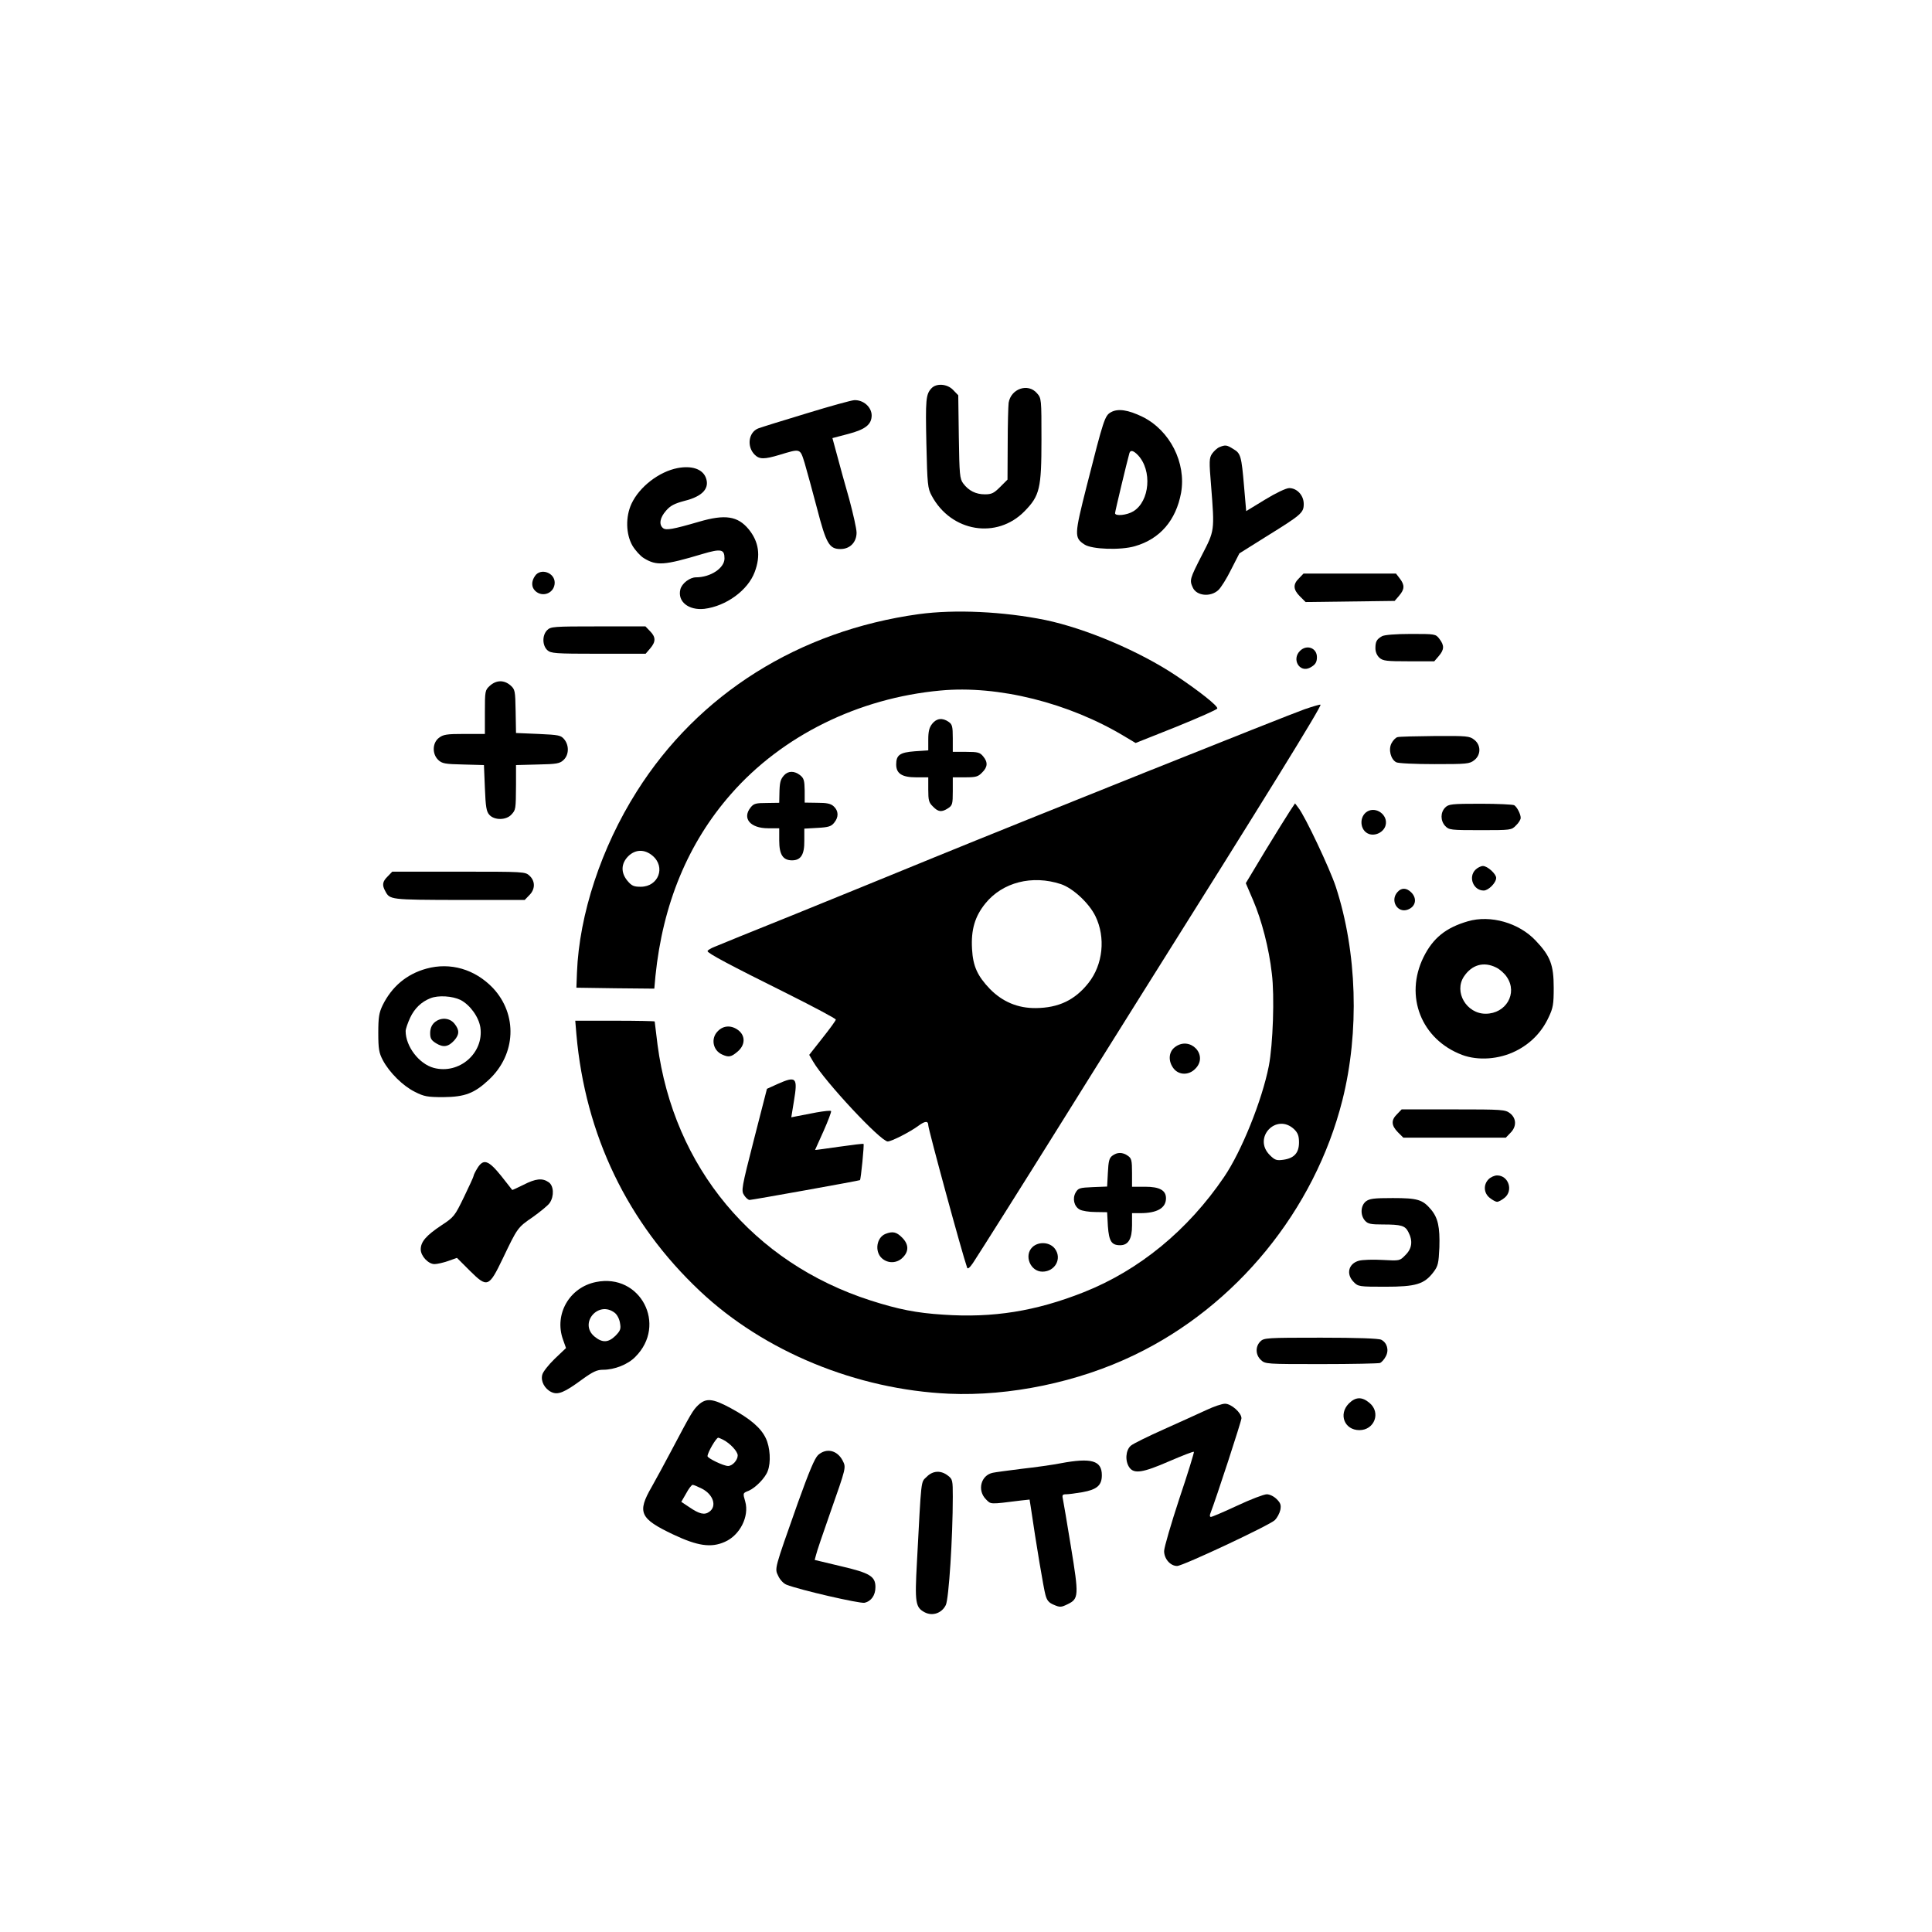 <?xml version="1.0" standalone="no"?>
<!DOCTYPE svg PUBLIC "-//W3C//DTD SVG 20010904//EN"
 "http://www.w3.org/TR/2001/REC-SVG-20010904/DTD/svg10.dtd">
<svg version="1.0" xmlns="http://www.w3.org/2000/svg"
 width="1024pt" height="1024pt" viewBox="0 0 1024 1024"
 preserveAspectRatio="xMidYMid meet">

<g transform="translate(0,1024) scale(0.1,-0.1)"
fill="#000000" stroke="none">
<path d="M4937 8182 c-30 -32 -32 -60 -27 -294 5 -217 7 -236 28 -275 103
-193 346 -233 493 -82 80 82 89 120 89 379 0 216 0 219 -24 246 -47 55 -138
24 -150 -51 -2 -16 -5 -115 -5 -219 l-1 -188 -39 -39 c-33 -33 -45 -39 -81
-39 -48 0 -86 19 -115 58 -18 25 -20 45 -23 247 l-3 220 -27 28 c-31 33 -89
37 -115 9z"/>
<path d="M4275 8049 c-126 -38 -242 -74 -257 -80 -51 -21 -61 -96 -18 -139 25
-25 51 -25 131 -1 113 34 109 36 134 -44 11 -38 41 -146 65 -238 49 -189 65
-217 125 -217 50 0 85 36 85 87 0 20 -18 100 -39 178 -22 77 -51 181 -64 231
l-25 92 84 22 c91 24 124 50 124 99 -1 44 -44 82 -92 80 -13 0 -126 -31 -253
-70z"/>
<path d="M5888 8055 c-32 -18 -38 -35 -128 -390 -66 -261 -67 -275 -12 -311
39 -26 192 -31 267 -9 133 38 218 137 245 283 28 159 -59 331 -205 403 -76 37
-130 45 -167 24z m143 -227 c77 -81 63 -245 -24 -298 -34 -21 -97 -27 -97 -10
0 9 63 272 76 318 5 18 21 15 45 -10z"/>
<path d="M6463 7870 c-12 -5 -29 -21 -39 -35 -15 -23 -16 -39 -5 -169 19 -242
19 -237 -49 -369 -64 -125 -66 -132 -48 -171 20 -45 95 -52 136 -13 13 12 44
61 67 108 l44 86 142 89 c187 116 199 126 199 173 0 46 -36 84 -77 84 -16 0
-71 -26 -128 -61 l-100 -61 -11 128 c-14 165 -18 178 -57 201 -35 22 -42 23
-74 10z"/>
<path d="M3591 7759 c-98 -19 -202 -99 -244 -189 -32 -69 -30 -161 5 -222 15
-25 42 -55 60 -66 68 -42 108 -39 312 22 98 29 116 25 116 -24 0 -51 -74 -100
-151 -100 -33 0 -75 -32 -83 -64 -16 -64 43 -112 127 -103 115 14 231 98 267
195 33 87 22 161 -32 227 -58 70 -125 80 -262 40 -141 -41 -176 -47 -192 -34
-23 19 -16 56 16 92 23 27 45 38 97 52 98 24 137 68 113 126 -19 44 -75 62
-149 48z"/>
<path d="M2836 7188 c-21 -30 -20 -61 2 -81 40 -36 102 -9 102 45 0 53 -74 79
-104 36z"/>
<path d="M6885 7175 c-33 -32 -31 -60 5 -96 l30 -30 236 3 236 3 24 28 c29 34
30 56 3 91 l-20 26 -245 0 -245 0 -24 -25z"/>
<path d="M4870 6985 c-636 -88 -1169 -423 -1495 -940 -188 -297 -305 -652
-317 -960 l-3 -80 206 -3 207 -2 6 67 c39 382 173 706 401 965 270 308 674
508 1109 548 305 29 682 -65 978 -244 l57 -34 216 86 c118 48 216 91 217 97 3
14 -96 92 -217 173 -196 131 -480 251 -695 296 -222 45 -479 57 -670 31z
m-1412 -1280 c72 -60 32 -165 -62 -165 -37 0 -48 5 -70 31 -36 43 -35 91 3
130 38 38 87 39 129 4z"/>
<path d="M2900 6900 c-27 -27 -26 -81 1 -106 19 -17 40 -19 271 -19 l250 0 24
28 c31 36 30 61 -1 92 l-24 25 -251 0 c-237 0 -251 -1 -270 -20z"/>
<path d="M7325 6868 c-28 -16 -35 -28 -35 -64 0 -19 8 -38 21 -50 19 -17 37
-19 156 -19 l135 0 24 28 c29 34 30 56 3 91 -20 26 -22 26 -152 26 -79 0 -140
-5 -152 -12z"/>
<path d="M6890 6790 c-45 -45 -2 -117 53 -89 28 15 37 28 37 56 0 49 -54 69
-90 33z"/>
<path d="M2596 6605 c-25 -23 -26 -27 -26 -140 l0 -115 -109 0 c-94 0 -112 -3
-135 -21 -35 -27 -36 -86 -3 -117 20 -19 36 -22 132 -24 l110 -3 5 -121 c4
-101 8 -126 24 -143 26 -29 88 -29 116 1 24 26 24 27 25 158 l0 105 115 3
c101 2 117 5 137 24 29 27 30 77 4 109 -18 22 -28 24 -137 29 l-119 5 -2 115
c-2 110 -3 116 -28 138 -34 29 -75 28 -109 -3z"/>
<path d="M6915 6481 c-102 -36 -1473 -585 -1965 -786 -206 -85 -544 -222 -750
-306 -206 -83 -392 -158 -412 -167 -21 -8 -38 -19 -38 -23 0 -11 112 -71 422
-225 142 -71 258 -133 258 -138 0 -5 -32 -49 -71 -98 l-70 -89 21 -36 c62
-106 358 -423 395 -423 20 0 120 51 164 84 34 25 51 26 51 2 0 -21 180 -682
206 -755 3 -9 14 0 31 25 33 50 276 435 453 719 75 121 274 438 441 705 657
1045 955 1527 948 1535 -3 2 -40 -9 -84 -24z m-1292 -927 c63 -21 149 -100
183 -170 55 -113 40 -257 -37 -354 -72 -91 -159 -132 -279 -133 -95 -1 -176
33 -243 101 -66 69 -90 120 -95 212 -6 102 15 173 71 242 91 112 248 152 400
102z"/>
<path d="M4941 6404 c-16 -20 -21 -41 -21 -84 l0 -57 -72 -5 c-79 -6 -98 -20
-98 -70 0 -48 31 -68 105 -68 l65 0 0 -65 c0 -57 3 -69 25 -90 28 -29 46 -31
80 -9 23 15 25 23 25 90 l0 74 65 0 c57 0 69 3 90 25 30 29 32 55 6 86 -17 21
-28 24 -90 24 l-71 0 0 72 c0 63 -3 74 -22 87 -33 23 -64 19 -87 -10z"/>
<path d="M7407 6333 c-9 -2 -24 -17 -32 -33 -17 -33 -4 -84 25 -100 10 -6 102
-10 203 -10 171 0 186 1 211 21 36 28 36 80 0 108 -25 20 -39 21 -208 20 -99
-1 -189 -3 -199 -6z"/>
<path d="M4156 6131 c-20 -22 -24 -38 -25 -101 l-1 -45 -66 -1 c-57 0 -69 -3
-85 -23 -47 -58 -3 -111 92 -111 l59 0 0 -65 c0 -75 20 -105 68 -105 47 0 66
31 65 104 l0 64 69 4 c59 3 74 8 89 27 25 30 24 63 -2 87 -16 15 -37 19 -88
19 l-66 1 0 63 c-1 54 -4 66 -24 82 -30 24 -63 24 -85 0z"/>
<path d="M6838 5943 c-14 -21 -73 -116 -131 -211 l-104 -173 39 -91 c45 -105
84 -254 99 -388 15 -119 6 -377 -16 -490 -36 -183 -145 -453 -237 -588 -192
-283 -451 -495 -744 -611 -255 -101 -481 -137 -744 -119 -143 9 -238 28 -385
75 -623 200 -1044 706 -1130 1356 -8 65 -15 120 -15 123 0 2 -95 4 -211 4
l-210 0 6 -72 c47 -534 271 -1000 656 -1362 340 -320 830 -521 1319 -543 321
-14 684 61 982 205 540 259 956 768 1103 1351 91 362 78 785 -35 1131 -32 97
-164 376 -198 418 l-18 24 -26 -39z m22 -1689 c19 -19 25 -35 25 -69 0 -56
-26 -84 -83 -92 -36 -5 -45 -2 -72 25 -92 92 36 226 130 136z"/>
<path d="M7660 5960 c-26 -26 -26 -70 0 -98 20 -21 29 -22 186 -22 162 0 165
0 189 25 14 13 25 31 25 40 0 20 -19 57 -34 67 -6 4 -86 8 -178 8 -155 0 -170
-2 -188 -20z"/>
<path d="M7247 5939 c-45 -27 -40 -101 8 -119 35 -13 80 10 89 46 14 54 -50
101 -97 73z"/>
<path d="M7820 5630 c-39 -39 -11 -110 44 -110 25 0 66 41 66 67 0 21 -46 63
-70 63 -11 0 -29 -9 -40 -20z"/>
<path d="M2055 5595 c-28 -27 -31 -46 -13 -78 24 -46 25 -46 391 -47 l348 0
24 25 c32 31 33 74 2 103 -23 22 -28 22 -376 22 l-352 0 -24 -25z"/>
<path d="M7407 5512 c-41 -45 0 -114 55 -93 42 16 50 59 18 91 -25 25 -52 26
-73 2z"/>
<path d="M7780 5357 c-117 -34 -185 -89 -235 -190 -102 -207 -12 -436 204
-518 85 -32 197 -24 286 21 78 39 137 100 173 178 24 50 27 70 27 157 0 121
-18 168 -95 249 -89 95 -240 138 -360 103z m150 -245 c19 -9 45 -32 57 -51 58
-86 -5 -194 -113 -194 -101 0 -169 115 -115 197 42 63 105 81 171 48z"/>
<path d="M2260 5106 c-105 -29 -183 -95 -232 -194 -19 -40 -23 -63 -23 -147 0
-85 4 -106 24 -144 35 -66 107 -137 170 -168 49 -25 67 -28 151 -28 114 1 164
20 241 92 145 135 153 347 21 487 -95 99 -225 137 -352 102z m181 -166 c50
-26 96 -89 105 -145 20 -136 -112 -251 -247 -215 -78 21 -149 114 -149 195 0
11 11 43 24 71 23 49 59 84 107 103 42 17 117 12 160 -9z"/>
<path d="M2302 4820 c-15 -14 -22 -33 -22 -56 0 -28 6 -38 32 -54 38 -23 64
-19 96 16 27 31 28 54 1 88 -26 33 -75 35 -107 6z"/>
<path d="M3805 4775 c-39 -38 -27 -102 22 -124 35 -16 48 -14 82 15 41 34 43
83 5 113 -36 28 -79 27 -109 -4z"/>
<path d="M6226 4689 c-33 -26 -35 -75 -5 -113 28 -35 80 -36 114 -1 73 72 -28
178 -109 114z"/>
<path d="M4120 4494 l-55 -25 -69 -269 c-66 -258 -68 -271 -52 -295 9 -14 22
-25 29 -25 14 0 581 102 585 105 5 4 23 188 19 192 -2 2 -61 -5 -130 -15 -70
-10 -127 -18 -127 -17 0 0 20 45 45 100 24 54 42 102 40 106 -3 4 -37 0 -77
-7 -40 -8 -87 -17 -104 -20 l-30 -6 14 86 c21 126 13 135 -88 90z"/>
<path d="M7405 4335 c-33 -32 -31 -60 4 -96 l29 -29 272 0 271 0 24 25 c34 33
33 77 -1 104 -26 20 -39 21 -301 21 l-274 0 -24 -25z"/>
<path d="M5895 4114 c-16 -12 -20 -29 -23 -89 l-4 -74 -76 -3 c-70 -3 -77 -5
-91 -29 -18 -32 -8 -74 22 -90 12 -7 50 -13 83 -13 l62 -1 4 -74 c6 -80 19
-101 65 -101 43 0 63 33 63 105 l0 65 43 0 c90 0 137 27 137 79 0 42 -34 61
-110 61 l-70 0 0 74 c0 66 -3 77 -22 90 -28 20 -57 20 -83 0z"/>
<path d="M2530 4048 c-11 -18 -20 -36 -20 -41 0 -4 -23 -54 -51 -112 -49 -101
-53 -106 -120 -150 -81 -54 -109 -87 -109 -127 0 -35 40 -78 73 -78 13 0 45 7
71 16 l48 17 68 -68 c93 -92 101 -89 175 65 78 163 78 164 160 220 40 29 81
62 89 75 24 36 21 91 -6 109 -33 23 -68 20 -134 -14 -32 -16 -59 -28 -59 -27
-1 1 -28 35 -59 75 -68 84 -94 92 -126 40z"/>
<path d="M7890 3990 c-29 -29 -26 -74 6 -99 15 -12 32 -21 39 -21 7 0 24 9 39
21 48 38 22 119 -39 119 -14 0 -34 -9 -45 -20z"/>
<path d="M7239 3872 c-28 -23 -30 -73 -4 -102 15 -17 31 -20 94 -20 98 0 119
-6 136 -41 24 -46 19 -87 -16 -121 -30 -31 -30 -31 -121 -26 -50 3 -106 1
-125 -4 -56 -15 -70 -71 -28 -113 23 -24 29 -25 166 -25 163 0 208 13 257 78
24 32 27 45 31 131 3 107 -7 156 -45 201 -44 52 -71 60 -202 60 -102 0 -123
-3 -143 -18z"/>
<path d="M4693 3700 c-47 -19 -58 -92 -20 -128 32 -30 81 -29 112 3 33 33 32
70 -4 106 -30 30 -50 34 -88 19z"/>
<path d="M5472 3630 c-46 -44 -11 -130 53 -130 68 0 106 71 65 123 -27 34 -85
38 -118 7z"/>
<path d="M3159 3445 c-141 -28 -223 -171 -175 -305 l16 -45 -60 -57 c-33 -32
-63 -70 -66 -85 -9 -34 13 -74 48 -91 35 -17 69 -3 164 67 57 41 78 51 111 51
60 0 131 28 170 68 171 170 27 445 -208 397z m99 -163 c13 -10 25 -33 28 -54
6 -32 2 -41 -24 -68 -38 -37 -70 -38 -111 -4 -84 70 20 193 107 126z"/>
<path d="M6680 3130 c-27 -27 -26 -71 3 -98 23 -22 29 -22 319 -22 163 0 304
3 313 6 8 4 22 19 30 35 18 33 7 72 -24 88 -13 7 -128 11 -320 11 -288 0 -302
-1 -321 -20z"/>
<path d="M7149 2801 c-56 -57 -23 -141 56 -141 80 0 115 93 54 144 -40 34 -74
33 -110 -3z"/>
<path d="M3701 2793 c-29 -28 -37 -42 -146 -248 -32 -60 -77 -144 -101 -186
-78 -135 -63 -168 114 -252 129 -61 201 -72 274 -39 80 35 130 135 108 213
-13 46 -14 45 19 58 36 16 87 68 100 104 18 46 13 126 -10 174 -26 55 -82 103
-185 159 -96 52 -131 56 -173 17z m132 -184 c37 -19 77 -62 77 -83 0 -25 -28
-56 -51 -56 -24 0 -109 41 -109 52 0 19 46 98 57 98 2 0 14 -5 26 -11z m-113
-259 c61 -31 81 -94 39 -123 -25 -18 -52 -12 -106 25 l-42 28 26 45 c13 25 29
45 34 45 6 0 27 -9 49 -20z"/>
<path d="M6395 2767 c-39 -18 -140 -64 -225 -102 -85 -38 -165 -77 -177 -88
-27 -24 -31 -81 -7 -115 25 -35 71 -28 211 33 70 30 128 53 131 50 2 -2 -32
-114 -77 -247 -44 -134 -81 -260 -81 -279 0 -41 33 -79 69 -79 30 0 490 216
518 243 12 12 25 36 29 54 5 26 1 37 -19 57 -15 15 -37 26 -53 26 -15 0 -86
-27 -156 -60 -71 -33 -134 -60 -140 -60 -6 0 -7 8 -3 18 31 80 165 490 165
505 0 29 -54 77 -87 77 -16 0 -60 -15 -98 -33z"/>
<path d="M4336 2528 c-18 -17 -47 -86 -107 -253 -126 -357 -124 -347 -104
-388 9 -20 28 -40 43 -46 70 -28 388 -101 414 -96 36 8 58 40 58 83 0 57 -29
75 -184 111 l-138 33 7 26 c3 15 37 115 75 223 86 245 85 240 66 278 -29 55
-86 68 -130 29z"/>
<path d="M5620 2484 c-41 -8 -133 -21 -205 -29 -71 -9 -140 -18 -153 -21 -63
-13 -84 -93 -36 -141 27 -27 17 -27 185 -6 l46 5 6 -38 c29 -199 69 -436 78
-467 8 -30 18 -42 45 -53 32 -14 39 -13 72 3 60 29 61 44 18 306 -21 128 -40
242 -43 255 -4 18 -1 22 18 22 12 0 51 5 86 11 77 14 103 36 103 90 0 78 -55
94 -220 63z"/>
<path d="M4911 2412 c-31 -30 -27 0 -51 -451 -12 -217 -8 -241 42 -267 41 -21
90 -4 111 39 16 32 37 359 37 574 0 87 -1 93 -26 112 -37 29 -80 27 -113 -7z"/>
</g>
</svg>
